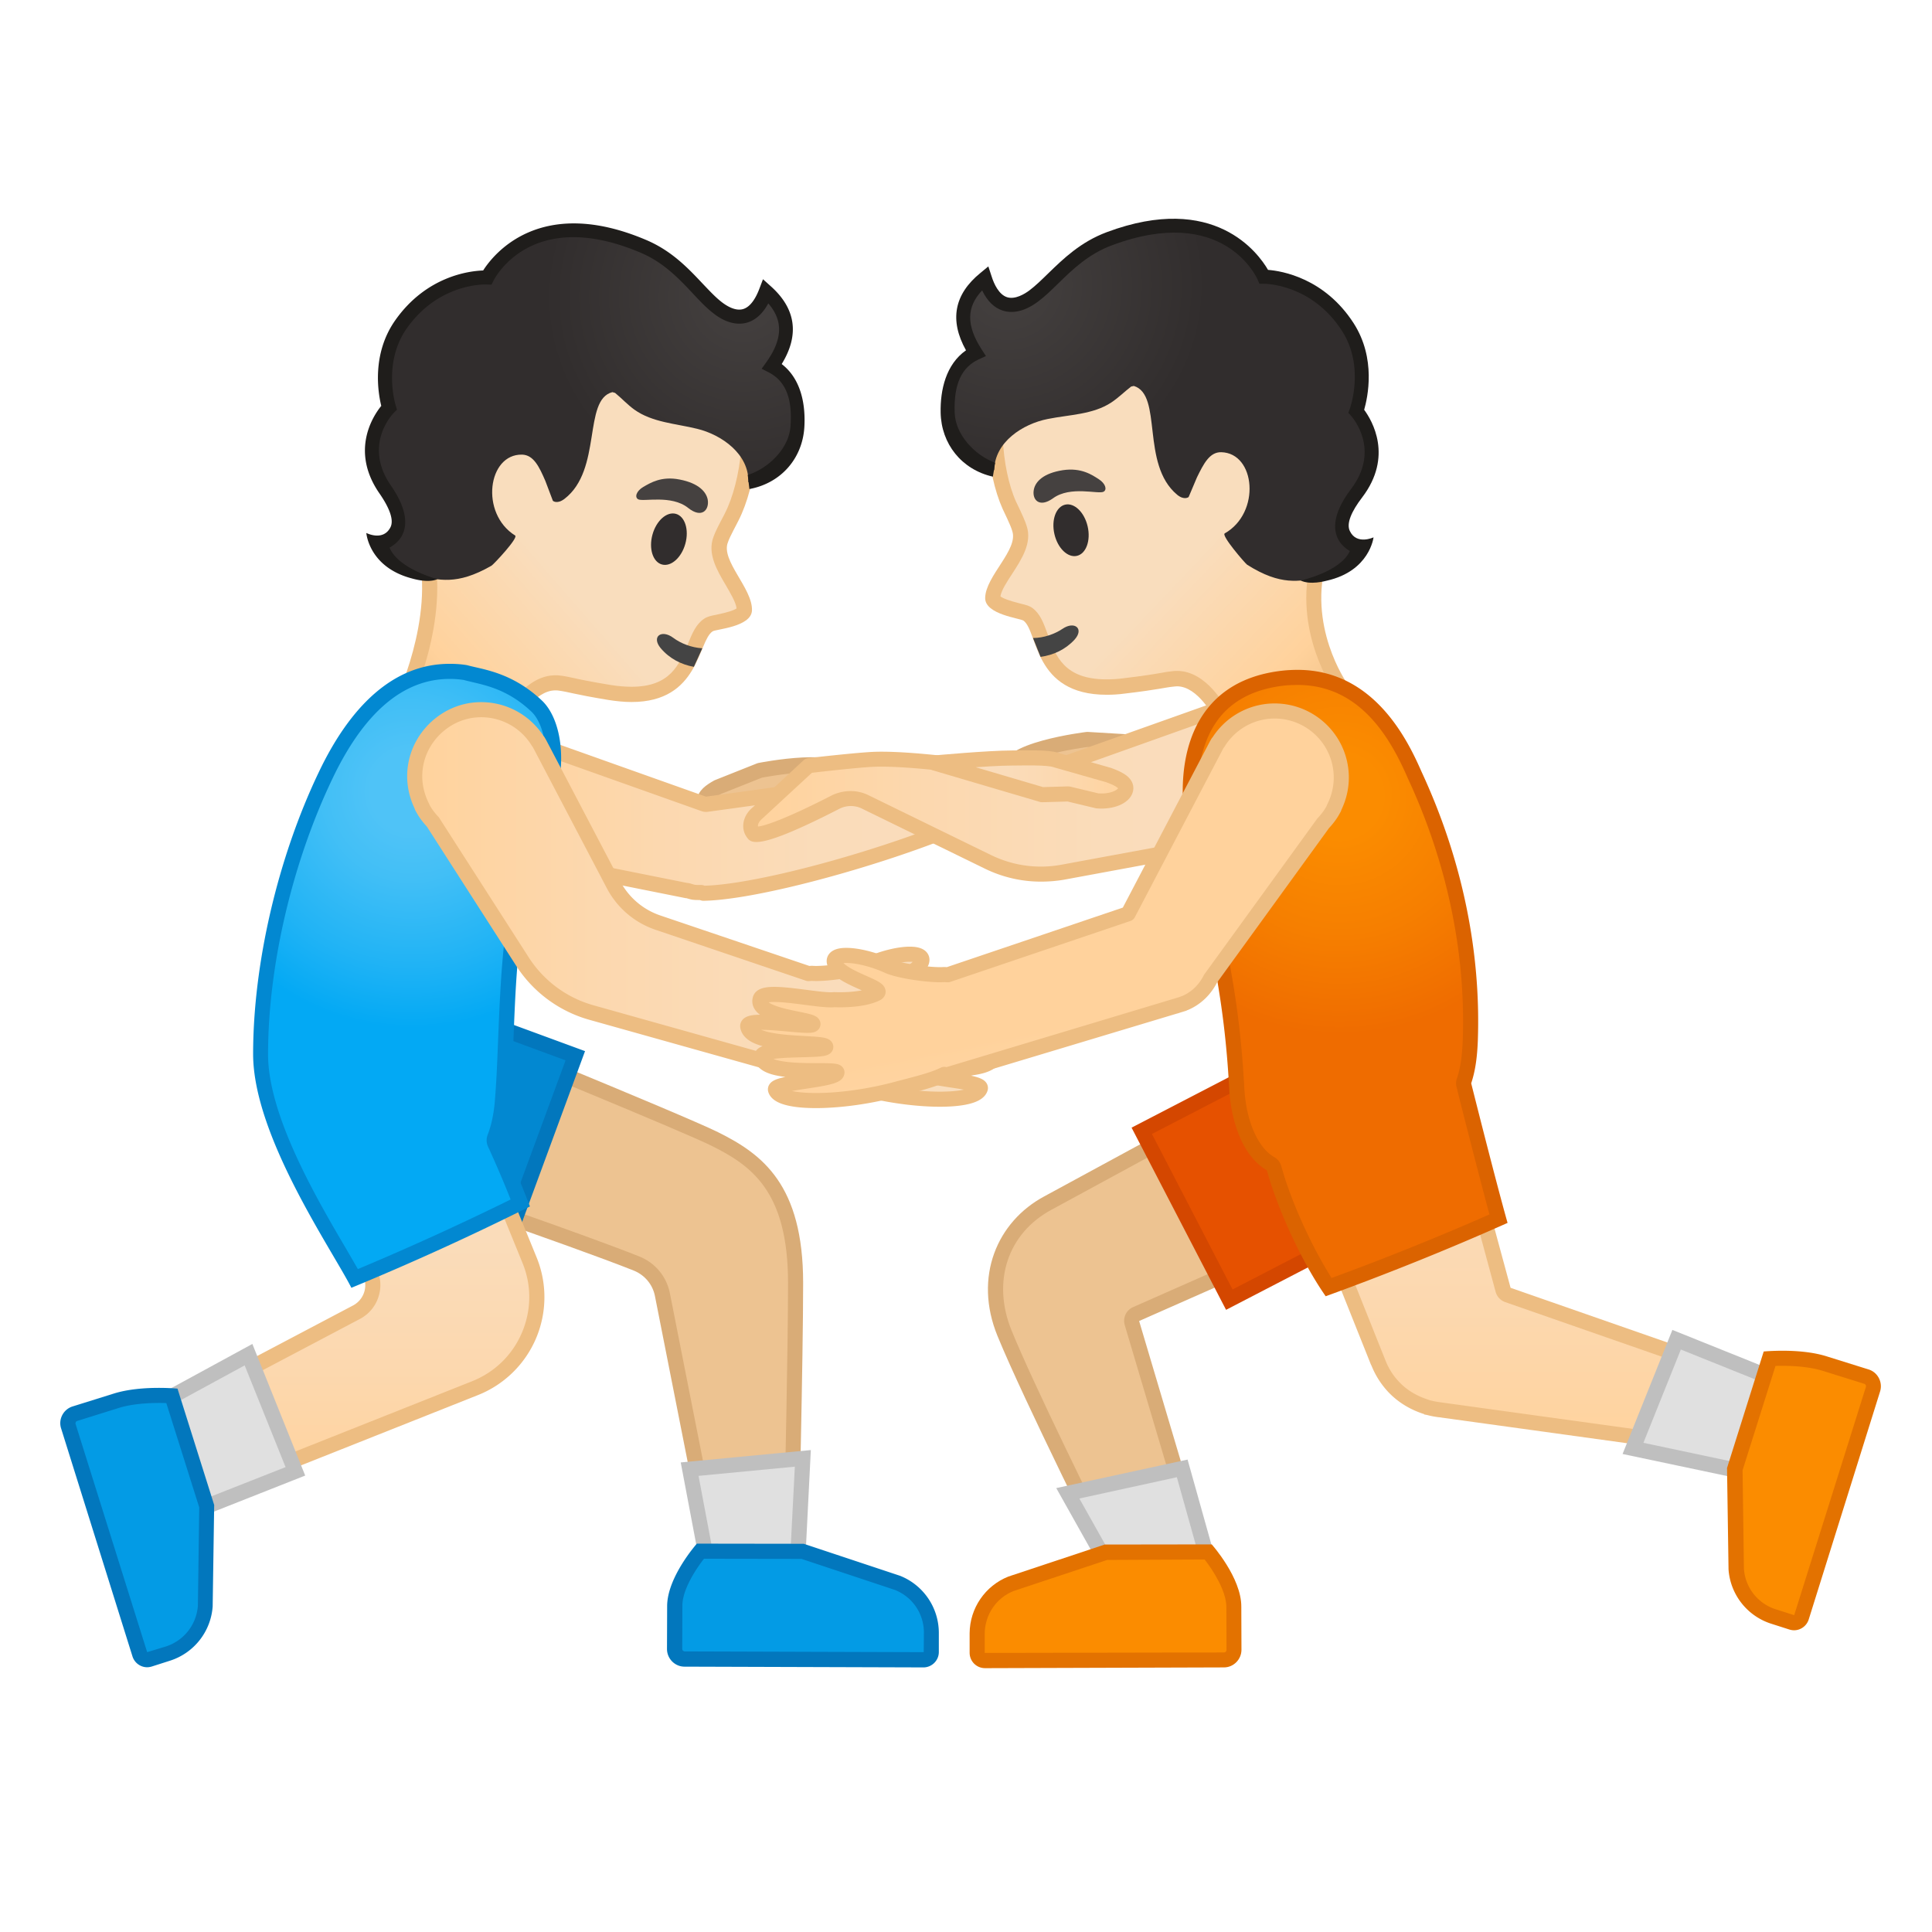 <svg viewBox="0 0 128 128" xmlns="http://www.w3.org/2000/svg" width="512px" height="512px"><path d="M68.15 52.26l6.89-1.58c.95-.33 1.09-.86 1.09-.86-.05-.39-.58-.53-1.1-.65l-2.99-.18s-5.84.71-5.15 2.31c.14.65.7 1.08 1.26.96zM55.05 52.94l-7.04.64c-1-.02-1.3-.48-1.3-.48-.08-.38.38-.69.84-.95l2.79-1.11s5.77-1.15 5.61.59c.07.66-.33 1.24-.9 1.31z" fill="#EDC391" stroke="#D9AC77" stroke-linecap="round" stroke-linejoin="round" stroke-miterlimit="10"/><linearGradient id="a" x1="32.165" x2="68.225" y1="54.072" y2="54.072" gradientUnits="userSpaceOnUse"><stop stop-color="#FFD29C" offset="0"/><stop stop-color="#FFD39E" offset=".024"/><stop stop-color="#FCD8AF" offset=".316"/><stop stop-color="#FADCBA" offset=".629"/><stop stop-color="#F9DDBD" offset="1"/></linearGradient><path d="M46.52 59.15a.59.59 0 0 0-.14-.02c-.19 0-.29 0-.4-.02-.1-.01-.19-.04-.28-.07 0 0-.09-.03-.1-.03-.04-.01-.09-.01-.13-.01h-.03l-13.28-2.66 2.38-7.38 12.07 4.29c.05.02.11.03.17.03h.07c3.01-.41 12.95-1.78 14.58-2.14.8-.17 2.33-.35 3.67-.35 2.4 0 2.94.51 3.05.67.06.08.11.21.01.48-.74 2.01-16.04 7.14-21.55 7.23-.01.01-.09-.02-.09-.02z" fill="url(#a)"/><path d="M34.86 49.61l11.59 4.12c.1.04.21.06.31.06h.02c.05 0 .09 0 .14-.01 3.01-.41 12.95-1.78 14.62-2.14.63-.14 2.1-.34 3.57-.34 1.89 0 2.48.33 2.61.43 0 .01-.01.02-.01.04-.28.55-2.95 2.16-8.9 4.13-4.89 1.62-9.76 2.73-12.15 2.78v-.01a.863.863 0 0 0-.28-.04H46.23c-.06 0-.12 0-.18-.01-.08-.01-.15-.04-.23-.06l-.09-.03c-.08-.02-.16-.03-.24-.04L32.8 55.95l2.06-6.34m-.64-1.29l-2.71 8.4 13.94 2.79v-.01c.15.04.29.09.44.11.16.02.31.02.47.02.07.02.15.05.23.05h.01c5.36-.08 21.13-5.12 22.03-7.56.52-1.43-1.44-1.83-3.54-1.83-1.47 0-3.01.2-3.78.36-1.68.37-12.4 1.84-14.54 2.13l-12.55-4.46z" fill="#EDBD82"/><linearGradient id="b" x1="49.73" x2="86.427" y1="52.348" y2="52.348" gradientUnits="userSpaceOnUse"><stop stop-color="#FFD29C" offset="0"/><stop stop-color="#FFD39E" offset=".024"/><stop stop-color="#FCD8AF" offset=".316"/><stop stop-color="#FADCBA" offset=".629"/><stop stop-color="#F9DDBD" offset="1"/></linearGradient><path d="M85.26 48.19a4.378 4.378 0 0 0-4.43-1.23v-.01l-.1.03c-.07.02-.14.05-.22.08L68.29 51.4c-1.5-.25-7.4-1.18-10.36-1.08-1.08.04-4.35.42-4.35.42l-3.41 3.15c-.42.34-.59.89-.3 1.29.37.51 3.8-1.16 5.51-2.04.61-.31 1.32-.31 1.93-.02l8.13 3.97c1.54.75 3.28.99 4.97.68l11.91-2.19c.39-.03.78-.1 1.15-.23l.06-.01v-.01c.98-.36 1.86-1.05 2.4-2.09.86-1.64.59-3.71-.67-5.05z" fill="url(#b)"/><path d="M68.96 58.41c-1.28 0-2.55-.29-3.73-.87l-8.13-3.97c-.47-.23-1.02-.22-1.48.01-5.47 2.81-5.86 2.28-6.14 1.89-.43-.59-.27-1.44.39-1.98l3.38-3.13c.08-.07.18-.12.28-.13.13-.02 3.3-.38 4.39-.42 2.91-.1 8.48.77 10.33 1.07l12.1-4.3c.12-.04.18-.07.24-.08l.07-.03c.05-.02.1-.03.15-.03 1.75-.44 3.58.09 4.81 1.41 1.4 1.49 1.71 3.8.75 5.62a4.847 4.847 0 0 1-2.58 2.3.51.51 0 0 1-.17.07c-.38.13-.81.22-1.26.25l-11.85 2.19c-.52.09-1.04.13-1.55.13zm-12.6-6c.4 0 .8.09 1.17.27l8.13 3.97c1.46.71 3.07.93 4.66.64l11.91-2.2c.42-.03.76-.1 1.07-.21.02-.01.03-.02.05-.02.94-.34 1.67-.98 2.13-1.86.76-1.45.51-3.29-.6-4.48-1.02-1.09-2.48-1.5-3.93-1.1-.02.01-.05.01-.07.01l-.13.05-12.3 4.38a.43.43 0 0 1-.25.02c-1.2-.2-7.3-1.18-10.26-1.08-.91.03-3.48.32-4.15.4l-3.29 3.04c-.18.15-.31.35-.28.52.44-.04 1.85-.5 4.92-2.08.39-.18.81-.27 1.22-.27z" fill="#EDBD82"/><linearGradient id="c" x1="61.925" x2="74.595" y1="51.635" y2="51.635" gradientUnits="userSpaceOnUse"><stop stop-color="#F9DDBD" offset="0"/><stop stop-color="#FADCBA" offset=".37"/><stop stop-color="#FCD8AF" offset=".684"/><stop stop-color="#FFD39E" offset=".976"/><stop stop-color="#FFD29C" offset="1"/></linearGradient><path d="M69.04 52.65l1.74-.05 1.92.46c.96.08 1.77-.27 1.88-.75s-.62-.77-1.13-.96l-3.51-1c-.51-.19-2.2-.13-2.88-.13-1.59 0-5.14.33-5.14.33s6.3 1.86 7.12 2.1z" fill="url(#c)" stroke="#EDBD82" stroke-linecap="round" stroke-linejoin="round" stroke-miterlimit="10"/><path d="M73.51 103.02c-.93-1.87-5.43-10.94-6.96-14.69-1.42-3.49-.27-6.96 2.88-8.63l19.8-10.75L93.51 79l-18.25 8.06c-.23.1-.35.36-.28.6l4.24 14.27-5.71 1.09z" fill="#EDC391"/><path d="M88.98 69.65l3.88 9.09-17.79 7.86c-.46.2-.7.72-.55 1.2l4.08 13.74-4.81.92c-1.21-2.43-5.33-10.77-6.77-14.31-1.32-3.24-.26-6.45 2.66-8.01l19.3-10.49m.49-1.4L69.19 79.26c-3.12 1.67-4.71 5.33-3.1 9.26 1.73 4.23 7.14 15.06 7.14 15.06l6.64-1.26-4.4-14.8 18.7-8.26-4.7-11.01z" fill="#D9AC77"/><path d="M75.64 74.92l8.8-4.56c.91-.47 1.88-.71 2.9-.71 2.37 0 4.51 1.3 5.6 3.4 1.6 3.08.39 6.9-2.69 8.49l-8.8 4.56-5.81-11.18z" fill="#E65100"/><path d="M87.34 70.15c2.18 0 4.15 1.2 5.16 3.13.71 1.38.85 2.95.38 4.42a5.772 5.772 0 0 1-2.86 3.4l-8.36 4.33-5.34-10.3 8.36-4.33c.83-.43 1.72-.65 2.66-.65m0-1c-1.05 0-2.12.25-3.13.77l-9.24 4.79 6.26 12.07 9.24-4.79a6.8 6.8 0 1 0-3.13-12.84z" fill="#D44700"/><linearGradient id="d" x1="100.06" x2="100.06" y1="96.167" y2="65.293" gradientUnits="userSpaceOnUse"><stop stop-color="#FFD29C" offset="0"/><stop stop-color="#FFD39E" offset=".024"/><stop stop-color="#FCD8AF" offset=".316"/><stop stop-color="#FADCBA" offset=".629"/><stop stop-color="#F9DDBD" offset="1"/></linearGradient><path d="M95.41 93.41c-.25-.03-.5-.07-.73-.14l-.09-.02c-.03-.02-.06-.03-.09-.04-.84-.26-1.56-.69-2.13-1.29-.45-.46-.8-1-1.04-1.62l-.05-.1-8.34-20.88 11.18-4.03 5.45 20.16c.04.16.16.29.32.34l17.28 6.03-1.8 4.34-19.96-2.75z" fill="url(#d)"/><path d="M93.78 65.95l5.31 19.64c.09.32.32.57.64.68l16.78 5.85-1.45 3.5-19.6-2.71c-.24-.03-.45-.07-.65-.12-.02-.01-.04-.01-.06-.01-.03-.01-.07-.03-.1-.04-.76-.24-1.41-.62-1.92-1.15-.4-.41-.72-.9-.94-1.46-.01-.03-.02-.05-.03-.08-.01-.01-.01-.02-.01-.02l-8.15-20.4 10.18-3.68m.69-1.31l-12.18 4.39 8.53 21.36.05.1a5.6 5.6 0 0 0 1.15 1.78c.67.69 1.48 1.15 2.34 1.42l-.01.02.21.04c.26.07.53.12.8.15l20.35 2.81 2.15-5.19-17.78-6.2-5.61-20.68z" fill="#EDBD82"/><path d="M47.04 101.77l-3.16-16c-.18-.93-.82-1.7-1.7-2.05-3.7-1.48-13.54-4.86-15.71-5.6l2.45-10.37c2.89 1.18 16.38 6.69 18.42 7.71 2.71 1.35 5.37 3.19 5.36 9.54 0 4.38-.23 14.45-.29 16.78l-5.37-.01z" fill="#EDC391"/><path d="M29.27 68.43C33 69.95 45.2 74.95 47.12 75.9c2.68 1.33 5.09 3.03 5.09 9.1 0 4.12-.2 13.27-.27 16.28l-4.48-.01-3.08-15.6c-.22-1.1-.97-2-2.01-2.42-3.55-1.42-12.48-4.5-15.31-5.47l2.21-9.35m-.71-1.37l-2.69 11.38s11.93 4.07 16.12 5.74c.72.29 1.25.92 1.4 1.68l3.24 16.41 6.28.01s.3-12.28.3-17.28c0-6.5-2.69-8.53-5.64-9.99-2.33-1.16-19.01-7.95-19.01-7.95z" fill="#D9AC77"/><circle cx="25.43" cy="72.42" r="6.84" fill="#FBC11B"/><path d="M24.6 79.66c-3.57-1.31-5.4-5.28-4.09-8.85.99-2.7 3.59-4.52 6.47-4.52.81 0 1.61.14 2.38.43l8.75 3.22-4.76 12.94-8.75-3.22z" fill="#0288D1"/><path d="M26.98 66.8c.75 0 1.49.13 2.21.4l8.28 3.05-4.42 12-8.28-3.05c-1.6-.59-2.88-1.77-3.6-3.32s-.79-3.29-.2-4.89a6.431 6.431 0 0 1 6.01-4.19m0-1c-3.01 0-5.84 1.85-6.94 4.84a7.388 7.388 0 0 0 4.39 9.49l9.22 3.39 5.11-13.88-9.22-3.39c-.85-.31-1.71-.45-2.56-.45z" fill="#0277BD"/><linearGradient id="e" x1="23.315" x2="23.315" y1="99.008" y2="71.898" gradientUnits="userSpaceOnUse"><stop stop-color="#FFD29C" offset="0"/><stop stop-color="#FFD39E" offset=".024"/><stop stop-color="#FCD8AF" offset=".316"/><stop stop-color="#FADCBA" offset=".629"/><stop stop-color="#F9DDBD" offset="1"/></linearGradient><path d="M11.07 93.55l12.56-6.63c.5-.27.84-.72.99-1.26s.07-1.1-.22-1.58l-3.96-8.2 9.92-3.98 4.73 11.59c.66 1.62.64 3.39-.04 4.99s-1.95 2.84-3.57 3.49l-17.72 7.04-2.69-5.46z" fill="url(#e)"/><path d="M30.08 72.55l4.54 11.13c.61 1.49.59 3.13-.04 4.61s-1.8 2.62-3.3 3.22l-17.29 6.87-2.25-4.61 12.15-6.41c.61-.34 1.04-.89 1.22-1.56.18-.65.09-1.33-.25-1.92l-3.73-7.73 8.95-3.6m.55-1.3l-10.87 4.37 4.22 8.73c.45.75.19 1.71-.57 2.13l-12.99 6.85 3.09 6.31 18.15-7.21a6.979 6.979 0 0 0 3.89-9.13l-4.92-12.05z" fill="#EDBD82"/><linearGradient id="f" x1="197.13" x2="212.06" y1="-190.58" y2="-160.39" gradientTransform="scale(-1 1) rotate(-22.649 608.725 530.711)" gradientUnits="userSpaceOnUse"><stop stop-color="#F9DDBD" offset=".55"/><stop stop-color="#FFD29C" offset=".831"/><stop stop-color="#EDBD82" offset="1"/></linearGradient><path d="M29.62 50.79c-.52 0-1.05-.16-1.57-.47-1.74-1.04-2.14-1.86-2.16-2.37-.03-.65.56-1.08.56-1.09a.58.58 0 0 0 .16-.19c.11-.23 2.74-5.75 1.53-10.38-1.12-4.29-.08-12.21 1.85-14.11 2.36-2.33 6.16-3.84 9.67-3.84 1.42 0 2.71.24 3.85.72 4.35 1.84 6.51 5.67 6.08 10.8-.14 1.62-.56 3.26-1.13 4.38l-.05.1c-.29.54-.59 1.13-.68 1.41-.35.84.22 1.81.78 2.74.4.68.81 1.38.79 1.91-.01.45-1.32.71-1.75.8-.33.07-.5.1-.63.19-.4.27-.61.78-.88 1.43-.58 1.41-1.3 3.16-4.2 3.16a8.9 8.9 0 0 1-1.48-.13c-1.4-.23-2.03-.37-2.46-.46-.31-.07-.53-.11-.83-.16-.09-.01-.18-.02-.27-.02-1.63 0-2.8 2.03-2.93 2.26-.04.06-1.84 3.32-4.25 3.32z" fill="url(#f)"/><path d="M39.67 18.84c1.35 0 2.58.23 3.65.68 5.58 2.36 6.01 7.47 5.78 10.3-.13 1.56-.53 3.13-1.08 4.2l-.06.12c-.34.64-.59 1.13-.69 1.43-.42 1.1.23 2.21.81 3.19.3.52.68 1.15.72 1.55-.18.13-.63.27-1.35.42-.37.07-.59.12-.81.27-.53.36-.78.96-1.06 1.65-.58 1.4-1.18 2.85-3.74 2.85-.43 0-.89-.04-1.4-.12-1.38-.23-1.99-.36-2.44-.46-.32-.07-.55-.12-.87-.16-.11-.02-.23-.02-.34-.02-1.92 0-3.23 2.26-3.37 2.53-.02.03-1.7 3.03-3.79 3.03-.44 0-.87-.13-1.32-.4-1.74-1.03-1.91-1.76-1.92-1.95-.02-.37.35-.66.35-.66.14-.1.25-.23.33-.38.12-.24 2.82-5.91 1.57-10.72-1.06-4.08-.08-11.85 1.72-13.63 2.26-2.27 5.92-3.72 9.31-3.72m0-1c-3.65 0-7.58 1.57-10.02 3.99-2.18 2.16-3.1 10.31-1.98 14.6 1.17 4.51-1.5 10.04-1.5 10.04s-2.56 1.79 1.63 4.29c.64.38 1.25.54 1.83.54 2.74 0 4.67-3.55 4.67-3.55s1.11-2.01 2.49-2.01c.07 0 .13 0 .2.01.74.1.94.23 3.29.62.57.09 1.09.14 1.56.14 4.51 0 4.38-4.01 5.37-4.68.22-.15 2.57-.29 2.61-1.39.05-1.46-2.09-3.31-1.59-4.52.1-.33.64-1.3.7-1.44.58-1.13 1.04-2.81 1.18-4.57.4-4.86-1.46-9.22-6.39-11.3-1.25-.53-2.63-.77-4.05-.77z" fill="#EDBD82"/><path d="M45.97 44.18c-.84-.15-1.62-.55-2.2-1.24-.63-.76.05-1.27.84-.68.48.36 1.2.65 1.92.69l-.56 1.23z" fill="#444"/><ellipse transform="rotate(-74.603 44.314 35.716)" cx="44.31" cy="35.72" rx="1.74" ry="1.13" fill="#312D2D"/><radialGradient id="g" cx="44.532" cy="32.835" r="1.862" gradientUnits="userSpaceOnUse"><stop stop-color="#454140" offset=".09"/><stop stop-color="#454140" offset="1"/></radialGradient><path d="M45.59 33.65c.9.72 1.41.14 1.3-.54-.09-.5-.57-1.09-1.86-1.34-1.21-.24-1.94.22-2.41.49-.46.27-.59.68-.34.82.34.18 2.2-.32 3.31.57z" fill="url(#g)"/><radialGradient id="h" cx="74.823" cy="18.855" r="13.179" gradientTransform="scale(-1 1) rotate(-5.831 20.962 1237.288)" gradientUnits="userSpaceOnUse"><stop stop-color="#454140" offset="0"/><stop stop-color="#312D2D" offset="1"/></radialGradient><path d="M26.58 21.47c2.31-3.26 5.7-3.09 5.7-3.09s2.62-5.33 10.34-2.07c2.37 1 3.55 2.96 4.85 4.02 1.12.91 2.48 1.11 3.28-1.03 1.47 1.31 1.88 2.88.4 4.97 1.51.78 1.75 2.34 1.69 4.03-.07 1.88-1.44 3.32-3.26 3.65.06-1.87-1.78-3.15-3.39-3.54-1.42-.35-2.97-.42-4.16-1.27-.46-.33-.85-.76-1.28-1.11l-.18-.05c-1.96.51-.66 5.14-3.17 7.07-.5.38-.77.13-.77.13l-.5-1.32c-.4-.92-.77-1.72-1.54-1.74-2.27-.05-2.81 3.89-.46 5.36.23.15-1.43 1.92-1.57 2-2.33 1.34-3.5.92-4.84.68-1.87-.34-2.55-2.11-2.55-2.11s2.51-.51.36-3.61c-2.12-3.06.25-5.42.25-5.42s-.99-3.03.8-5.55z" fill="url(#h)"/><path d="M26.2 21.2c2.06-2.91 4.9-3.25 5.81-3.28.68-1.07 3.77-5 10.78-2.03 1.71.72 2.8 1.88 3.77 2.91.42.44.81.86 1.2 1.17.31.25.92.66 1.46.51s.89-.82 1.09-1.35l.24-.63.5.45c1.68 1.49 1.93 3.23.74 5.17 1.29.99 1.59 2.69 1.5 4.19-.13 2.06-1.54 3.7-3.64 4.09l-.11-.93c1.39-.45 2.71-1.75 2.83-3.19.15-1.91-.34-3.04-1.44-3.61l-.47-.24.31-.43c1.08-1.52 1.13-2.75.13-3.9-.37.69-.85 1.12-1.43 1.28-.7.19-1.5-.04-2.29-.69-.44-.35-.85-.79-1.29-1.26-.9-.96-1.93-2.05-3.45-2.69-7.2-3.05-9.64 1.65-9.74 1.85l-.14.27-.3-.01c-.13-.01-3.17-.11-5.3 2.89-1.63 2.3-.75 5.11-.74 5.13l.08.27-.2.2c-.09.09-2.06 2.14-.2 4.83 1.27 1.84 1.03 2.92.61 3.51a2.2 2.2 0 0 1-.7.6c.58 1.42 3.17 2.09 3.17 2.09-.64.28-1.62-.03-1.74-.06-2.81-.76-2.97-3-2.97-3s1.1.57 1.59-.36c.26-.48-.05-1.29-.72-2.26-1.94-2.8-.44-5.11.12-5.8-.2-.81-.67-3.42.94-5.69z" fill="#1F1D1B"/><linearGradient id="i" x1="198.64" x2="213.55" y1="-190.43" y2="-160.29" gradientTransform="rotate(-20.166 732.253 286.447)" gradientUnits="userSpaceOnUse"><stop stop-color="#F9DDBD" offset=".55"/><stop stop-color="#FFD29C" offset=".831"/><stop stop-color="#EDBD82" offset="1"/></linearGradient><path d="M85.1 50.83c-2.47 0-4.18-3.44-4.2-3.47-.12-.25-1.24-2.39-2.92-2.39-.06 0-.12 0-.19.01-.31.03-.53.07-.84.12-.44.08-1.08.18-2.48.35-.41.05-.79.07-1.16.07-3.17 0-3.85-1.86-4.39-3.35-.24-.66-.43-1.18-.82-1.47-.13-.1-.29-.14-.62-.22-.43-.11-1.72-.43-1.72-.87 0-.53.45-1.22.88-1.88.59-.91 1.2-1.85.88-2.75-.06-.24-.32-.8-.59-1.37l-.07-.14c-.52-1.15-.88-2.8-.94-4.43-.2-5.14 2.12-8.88 6.54-10.53 1.01-.38 2.14-.57 3.36-.57 3.62 0 7.64 1.72 10.01 4.27 1.92 2.07 2.85 10.53 1.6 14.6-1.42 4.63 1.24 8.5 1.36 8.67 0 0 .57 1.07.2 2.32-.3 1.01-1.12 1.88-2.43 2.59-.48.3-.97.44-1.46.44z" fill="url(#i)"/><path d="M75.84 18.46c3.49 0 7.36 1.65 9.65 4.11 1.66 1.79 2.76 9.97 1.49 14.12-1.41 4.61 1.03 8.51 1.39 9.05.07.15.45.99.17 1.94-.25.88-.99 1.66-2.19 2.3-.43.23-.83.34-1.24.34-1.79 0-3.31-2.3-3.76-3.2-.14-.27-1.39-2.67-3.36-2.67-.08 0-.16 0-.24.01-.32.03-.55.07-.88.13-.45.08-1.06.18-2.46.35-.39.05-.75.07-1.09.07-2.82 0-3.38-1.53-3.92-3.02-.26-.71-.48-1.32-.99-1.7-.21-.16-.43-.21-.8-.3-.71-.18-1.16-.34-1.33-.48.06-.4.46-1.01.79-1.51.62-.96 1.32-2.04.95-3.15-.09-.31-.32-.81-.63-1.46l-.06-.12c-.5-1.09-.83-2.68-.89-4.24-.11-2.84.55-7.92 6.22-10.04.94-.35 2.02-.53 3.18-.53m0-1c-1.23 0-2.44.19-3.53.6-5.01 1.87-7.06 6.15-6.87 11.02.07 1.76.46 3.46.98 4.62.06.14.56 1.14.64 1.47.44 1.24-1.77 2.99-1.79 4.45-.01 1.1 2.33 1.34 2.54 1.5.98.72.63 4.91 5.51 4.91.37 0 .78-.02 1.21-.08 2.36-.28 2.57-.4 3.31-.47.05 0 .09-.01.14-.01 1.41 0 2.47 2.11 2.47 2.11s1.83 3.75 4.65 3.75c.54 0 1.11-.14 1.71-.46 4.3-2.31 2.41-5.64 2.41-5.64s-2.66-3.79-1.29-8.24c1.3-4.23.38-12.84-1.71-15.09-2.46-2.65-6.58-4.44-10.38-4.44z" fill="#EDBD82"/><path d="M68.94 43.52c.85-.12 1.64-.48 2.25-1.14.66-.73 0-1.27-.81-.71-.49.33-1.23.6-1.94.6l.5 1.25z" fill="#444"/><ellipse transform="rotate(-12.916 70.962 35.135)" cx="70.96" cy="35.13" rx="1.13" ry="1.74" fill="#312D2D"/><radialGradient id="j" cx="70.852" cy="32.206" r="1.854" gradientUnits="userSpaceOnUse"><stop stop-color="#454140" offset=".09"/><stop stop-color="#454140" offset="1"/></radialGradient><path d="M69.77 33.01c-.93.67-1.42.08-1.27-.6.11-.5.62-1.06 1.92-1.26 1.22-.18 1.93.31 2.38.6s.56.7.31.83c-.35.18-2.19-.41-3.34.43z" fill="url(#j)"/><radialGradient id="k" cx="76.308" cy="18.558" r="13.179" gradientTransform="rotate(-3.341 77.476 182.388)" gradientUnits="userSpaceOnUse"><stop stop-color="#454140" offset="0"/><stop stop-color="#312D2D" offset="1"/></radialGradient><path d="M89.29 21.66c-2.17-3.36-5.56-3.33-5.56-3.33s-2.39-5.44-10.24-2.51c-2.41.9-3.68 2.8-5.02 3.8-1.15.86-2.52 1-3.23-1.17-1.53 1.24-2 2.79-.61 4.95-1.54.72-1.85 2.26-1.86 3.96-.01 1.89 1.3 3.38 3.1 3.79.02-1.87 1.91-3.07 3.54-3.39 1.43-.29 2.99-.29 4.21-1.09.47-.31.88-.72 1.32-1.06.11-.02.18-.04.18-.04 1.93.59.44 5.17 2.86 7.2.48.4.77.16.77.16l.55-1.3c.44-.9.84-1.69 1.61-1.67 2.27.05 2.64 4.01.23 5.38-.24.14 1.35 1.98 1.48 2.07 2.27 1.44 3.45 1.07 4.81.89 1.88-.26 2.64-2 2.64-2s-2.49-.61-.21-3.62c2.25-2.97-.02-5.43-.02-5.43s1.13-2.99-.55-5.59z" fill="url(#k)"/><path d="M89.68 21.41c-1.93-2.99-4.76-3.46-5.67-3.53-.64-1.1-3.55-5.16-10.68-2.5-1.74.65-2.88 1.76-3.89 2.74-.43.42-.84.82-1.24 1.12-.32.24-.95.62-1.48.45s-.86-.85-1.03-1.4l-.21-.64-.52.43c-1.75 1.42-2.07 3.14-.96 5.13-1.33.93-1.71 2.62-1.68 4.13.04 2.06 1.38 3.77 3.46 4.24l.15-.92c-1.37-.51-2.63-1.87-2.68-3.31-.07-1.92.47-3.02 1.59-3.54l.48-.22-.29-.45c-1.01-1.57-1.01-2.8.04-3.9.34.71.8 1.16 1.37 1.34.7.22 1.5.02 2.32-.59.45-.33.88-.75 1.34-1.2.94-.92 2.01-1.96 3.57-2.54 7.33-2.73 9.56 2.06 9.65 2.27l.12.28h.3c.13 0 3.18.03 5.17 3.12 1.53 2.37.53 5.13.52 5.16l-.1.27.19.21c.08.09 1.97 2.23-.01 4.84-1.35 1.78-1.16 2.88-.76 3.48.18.27.43.48.68.63-.64 1.39-3.26 1.95-3.26 1.95.63.31 1.62.04 1.74.01C90.75 37.83 91 35.6 91 35.6s-1.12.53-1.57-.42c-.24-.49.1-1.29.82-2.23 2.06-2.71.66-5.08.13-5.8.23-.82.81-3.39-.7-5.74z" fill="#1F1D1B"/><radialGradient id="l" cx="88.757" cy="52.741" r="16.087" gradientUnits="userSpaceOnUse"><stop stop-color="#FB8C00" offset=".171"/><stop stop-color="#F67F00" offset=".563"/><stop stop-color="#EF6C00" offset=".983"/></radialGradient><path d="M88.02 85.28c-1.44-2.17-2.93-5.41-3.61-7.88a.483.483 0 0 0-.24-.3c-1.49-.85-2.13-3.13-2.23-4.97-.29-5.37-1.02-8.72-2.13-13.8-.2-.9-.4-1.86-.62-2.88-.69-3.24-.29-6.17 1.08-8.04 1.08-1.46 2.75-2.3 4.97-2.5.25-.02.49-.03.72-.03 4.95 0 7.06 4.87 7.76 6.48 2.62 5.65 3.9 11.72 3.68 17.58-.05 1.15-.17 1.98-.41 2.68-.03.09-.04.19-.01.28.02.06 1.46 5.82 2.3 8.85a191.67 191.67 0 0 1-11.26 4.53z" fill="url(#l)"/><path d="M85.97 45.38c4.14 0 6.15 3.52 7.31 6.2 2.59 5.57 3.84 11.56 3.63 17.33-.04 1.1-.16 1.88-.39 2.55-.06.18-.07.38-.02.56.01.06 1.34 5.33 2.18 8.44-3.43 1.51-6.94 2.92-10.46 4.21-1.34-2.12-2.7-5.11-3.33-7.41a.978.978 0 0 0-.47-.6c-1.09-.62-1.86-2.41-1.98-4.56-.29-5.41-1.03-8.78-2.14-13.88-.2-.9-.4-1.85-.62-2.88-.66-3.1-.3-5.88 1-7.64.99-1.34 2.54-2.11 4.62-2.3.22-.01.45-.02.67-.02m0-1c-.25 0-.51.01-.77.03-6.58.59-7.5 6.44-6.5 11.14 1.43 6.7 2.4 10.31 2.74 16.6.12 2.13.88 4.46 2.49 5.38.69 2.49 2.26 6 3.9 8.35 4.07-1.48 8.1-3.1 12.05-4.86-.82-2.9-2.41-9.25-2.41-9.25.28-.83.4-1.76.44-2.83.21-5.88-1.03-11.99-3.72-17.79-.89-2.03-3.12-6.77-8.22-6.77z" fill="#DB6300"/><radialGradient id="m" cx="27.273" cy="52.428" r="15.874" gradientUnits="userSpaceOnUse"><stop stop-color="#4FC3F7" offset=".173"/><stop stop-color="#42BFF6" offset=".368"/><stop stop-color="#20B3F5" offset=".727"/><stop stop-color="#03A9F4" offset=".988"/></radialGradient><path d="M23.5 84.69c-.26-.48-.6-1.06-.99-1.71-1.96-3.35-5.25-8.95-5.25-13.15 0-5.92 1.61-12.82 4.3-18.46 2.19-4.58 4.95-6.89 8.22-6.89.35 0 .71.03 1.08.08.11.04.31.08.54.14 1.02.24 2.57.59 4.15 2.09 1.01.96 1.86 3.92.03 8.16-1.7 4.55-1.88 9.22-2.06 13.74-.06 1.48-.11 2.88-.22 4.24-.07.93-.25 1.75-.52 2.43a.48.48 0 0 0 .01.39c.7 1.53 1.3 2.98 1.68 3.96-3.59 1.76-7.27 3.44-10.97 4.98z" fill="url(#m)"/><path d="M29.79 44.98c.31 0 .62.02.94.07.17.05.36.09.56.14 1.03.24 2.44.56 3.92 1.96.91.86 1.64 3.59-.09 7.6-.01.02-.01.03-.02.05-1.72 4.6-1.91 9.52-2.09 13.87-.06 1.48-.11 2.87-.22 4.22-.07.88-.23 1.65-.48 2.29-.1.25-.09.54.02.78.6 1.31 1.13 2.56 1.5 3.51-3.31 1.63-6.71 3.18-10.12 4.61-.23-.4-.49-.85-.77-1.33-1.94-3.3-5.18-8.83-5.18-12.89 0-5.85 1.59-12.67 4.25-18.24 2.1-4.42 4.71-6.64 7.78-6.64m0-1c-3.74 0-6.6 2.83-8.67 7.18-2.76 5.77-4.35 12.79-4.35 18.67 0 5.42 5.19 12.9 6.51 15.49 4-1.65 7.95-3.45 11.83-5.39a73.72 73.72 0 0 0-1.86-4.41c.3-.76.48-1.65.55-2.57.44-5.48.03-11.88 2.25-17.81 1.91-4.41 1.07-7.58-.14-8.72-2.02-1.91-3.98-2.07-4.96-2.35-.41-.07-.79-.09-1.16-.09z" fill="#0288D1"/><linearGradient id="n" x1="27.502" x2="66.816" y1="59.923" y2="59.923" gradientUnits="userSpaceOnUse"><stop stop-color="#FFD29C" offset="0"/><stop stop-color="#FFD39E" offset=".024"/><stop stop-color="#FCD8AF" offset=".316"/><stop stop-color="#FADCBA" offset=".629"/><stop stop-color="#F9DDBD" offset="1"/></linearGradient><path d="M66.81 67.93c.12-.71-4.3.18-4.32-.16-.03-.35 3.88-.47 3.49-1.68-.24-.73-3.86.18-4.91.06 0 0-1.76.1-2.78-.4-.71-.35 2.07-.93 2.67-1.84.67-1-1.59-.84-3.43 0-.82.37-2.88.63-3.68.58-.1-.01-.2.01-.3.01l-9.95-3.37a5.21 5.21 0 0 1-2.96-2.53l-4.82-9.19c-.04-.07-.07-.14-.11-.2l-.05-.09-.01.01a4.418 4.418 0 0 0-4.09-2.1c-1.84.13-3.44 1.47-3.93 3.25-.31 1.14-.13 2.24.34 3.17l-.01.01.03.05c.18.35.42.66.69.95l5.93 9.24a7.997 7.997 0 0 0 4.56 3.38l14.58 4.09.02-.08c.79.39 1.92.65 3.16.98 3.66.99 7.73 1.01 8.02.04.16-.51-4.08-.62-4.07-1.15.01-.33 4.82.32 4.99-1.02.09-.71-4.32-.31-4.25-.68.1-.38 4.94.09 5.19-1.33z" fill="url(#n)" stroke="#EDBD82" stroke-linecap="round" stroke-linejoin="round" stroke-miterlimit="10"/><linearGradient id="o" x1="70.806" x2="75.674" y1="67.904" y2="93.089" gradientUnits="userSpaceOnUse"><stop stop-color="#FFD29C" offset="0"/><stop stop-color="#FFD39E" offset=".024"/><stop stop-color="#FCD8AF" offset=".316"/><stop stop-color="#FADCBA" offset=".629"/><stop stop-color="#F9DDBD" offset="1"/></linearGradient><path d="M49.54 68.01c-.12-.71 4.3.18 4.32-.16.03-.35-3.88-.47-3.49-1.68.24-.73 3.86.18 4.91.06 0 0 1.76.1 2.78-.4.71-.35-2.07-.93-2.67-1.84-.67-1 1.59-.84 3.43 0 .82.37 2.88.63 3.68.58.1-.01.2.01.3.01l11.94-4.04 5.79-11.05c.04-.07.07-.14.11-.2l.05-.09.01.01a4.397 4.397 0 0 1 3.38-2.09c2.43-.2 4.57 1.6 4.77 4.04.07.86-.12 1.67-.48 2.38l.01.01-.03.05c-.18.35-.42.66-.69.95L80.2 64.84c-.34.68-.9 1.27-1.66 1.6-.05.02-.09.03-.14.05v.01l-.36.11c-.07.02-.13.05-.2.06l-15.26 4.59-.02-.08c-.79.39-1.92.65-3.16.98-3.66.99-7.73 1.01-8.02.04-.16-.51 4.08-.62 4.07-1.15-.01-.33-4.82.32-4.99-1.02-.09-.71 4.32-.31 4.25-.68-.08-.39-4.92.08-5.17-1.34z" fill="url(#o)" stroke="#EDBD82" stroke-linecap="round" stroke-linejoin="round" stroke-miterlimit="10"/><path fill="#E0E0E0" d="M46.82 103.32l-1.13-5.99 7.5-.71-.34 6.7z"/><path d="M52.66 97.17l-.29 5.65h-5.14l-.95-5.04 6.38-.61m1.06-1.1l-8.62.82 1.31 6.93h6.92l.39-7.75z" fill="#BFBFBF"/><path d="M45.36 109.92c-.18 0-.34-.07-.47-.2s-.19-.29-.19-.47l.01-2.84c0-1.31 1.12-2.93 1.7-3.63l6.78.01 6.3 2.09c1.34.53 2.22 1.82 2.23 3.29v1.28a.514.514 0 0 1-.51.52l-15.85-.05z" fill="#039BE5"/><path d="M46.64 103.27l6.46.01 6.2 2.06c1.16.47 1.91 1.57 1.91 2.82l-.01 1.3-15.83-.05c-.06 0-.09-.03-.12-.05a.168.168 0 0 1-.05-.12l.01-2.85c-.01-1.05.87-2.4 1.43-3.12m-.47-1s-1.96 2.2-1.97 4.13l-.01 2.85c0 .64.52 1.17 1.16 1.17l15.83.05c.56 0 1.02-.46 1.02-1.02v-1.29a4.074 4.074 0 0 0-2.57-3.76l-6.38-2.12-7.08-.01z" fill="#0277BD"/><path fill="#E0E0E0" d="M70.75 98.93l7.58-1.64 1.69 6.06-6.46.59z"/><path d="M77.97 97.87l1.41 5.04-5.55.5-2.32-4.13 6.46-1.41m.71-1.17l-8.7 1.89 3.3 5.88 7.39-.67-1.99-7.1z" fill="#BFBFBF"/><path d="M65.26 110.01a.514.514 0 0 1-.52-.52v-1.29c.01-1.46.89-2.76 2.25-3.29l6.27-2.08 6.78-.01c.43.53 1.7 2.2 1.7 3.63l.01 2.85c0 .18-.07.34-.19.47s-.29.2-.47.2l-15.83.04z" fill="#FB8C00"/><path d="M79.81 103.32c.56.72 1.43 2.07 1.44 3.14l.01 2.85c0 .06-.03.09-.05.12-.02.02-.06.05-.12.05l-15.85.03v-1.28c.01-1.25.76-2.36 1.91-2.82l6.2-2.06 6.46-.03m.47-1l-7.09.01-6.38 2.12c-1.54.61-2.56 2.1-2.57 3.76v1.29c0 .56.45 1.02 1.02 1.02l15.83-.05c.64 0 1.16-.53 1.16-1.17l-.01-2.85c.01-1.93-1.96-4.13-1.96-4.13z" fill="#E37200"/><path fill="#E0E0E0" d="M9.7 93.43l6.76-3.68 3.11 7.73-7.62 3.01z"/><path d="M16.21 90.46l2.71 6.74-6.65 2.62-1.96-6.15 5.9-3.21m.51-1.42L9.1 93.19l2.54 7.96 8.58-3.39-3.5-8.72z" fill="#BFBFBF"/><path d="M9.76 109.97c-.23 0-.42-.15-.49-.36L4.53 94.5c-.05-.17-.04-.35.05-.51s.22-.27.39-.33l2.72-.85c.95-.3 2.06-.36 2.83-.36.36 0 .66.01.87.03l2.3 7.32-.09 6.64a3.552 3.552 0 0 1-2.46 3.12l-1.22.39c-.06.01-.11.02-.16.02z" fill="#039BE5"/><path d="M10.52 92.95c.18 0 .35 0 .5.01l2.18 6.91-.09 6.53c-.1 1.24-.92 2.29-2.11 2.68l-1.25.38-4.74-15.11c-.02-.05 0-.1.01-.13s.04-.06.1-.08l2.72-.85c.88-.28 1.94-.34 2.68-.34m0-1c-.85 0-2 .07-2.99.38l-2.72.85c-.61.19-.96.85-.76 1.46l4.73 15.11c.14.43.54.71.97.71.1 0 .21-.02.31-.05l1.22-.39a4.076 4.076 0 0 0 2.81-3.59l.1-6.72L11.76 92s-.51-.05-1.24-.05z" fill="#0277BD"/><path fill="#E0E0E0" d="M108.18 95.96l2.9-7.2 7.21 2.9-1.9 6.03z"/><path d="M111.36 89.41l6.32 2.54-1.62 5.16-7.18-1.52 2.48-6.18m-.56-1.3l-3.3 8.22 9.24 1.95 2.17-6.91-8.11-3.26z" fill="#BFBFBF"/><path d="M118.86 107.51c-.05 0-.11-.01-.16-.02l-1.23-.39a3.544 3.544 0 0 1-2.46-3.14l-.09-6.61 2.3-7.32c.21-.01.52-.03.87-.03.77 0 1.89.06 2.83.36l2.72.85c.17.05.31.17.39.33s.1.34.04.51l-4.73 15.11a.49.49 0 0 1-.48.35z" fill="#FB8C00"/><path d="M118.1 90.49c.74 0 1.8.06 2.69.34l2.72.85c.05.02.08.05.1.08.01.03.03.07.01.13l-4.75 15.12-1.22-.39a3.028 3.028 0 0 1-2.11-2.68l-.09-6.53 2.18-6.91c.12-.01.29-.01.47-.01m0-1c-.73 0-1.25.05-1.25.05l-2.43 7.72.1 6.72a4.076 4.076 0 0 0 2.81 3.59l1.22.39c.1.03.21.05.31.05.43 0 .83-.28.97-.71l4.73-15.11c.19-.61-.15-1.27-.76-1.46l-2.72-.85c-.98-.32-2.13-.39-2.98-.39z" fill="#E37200"/></svg>